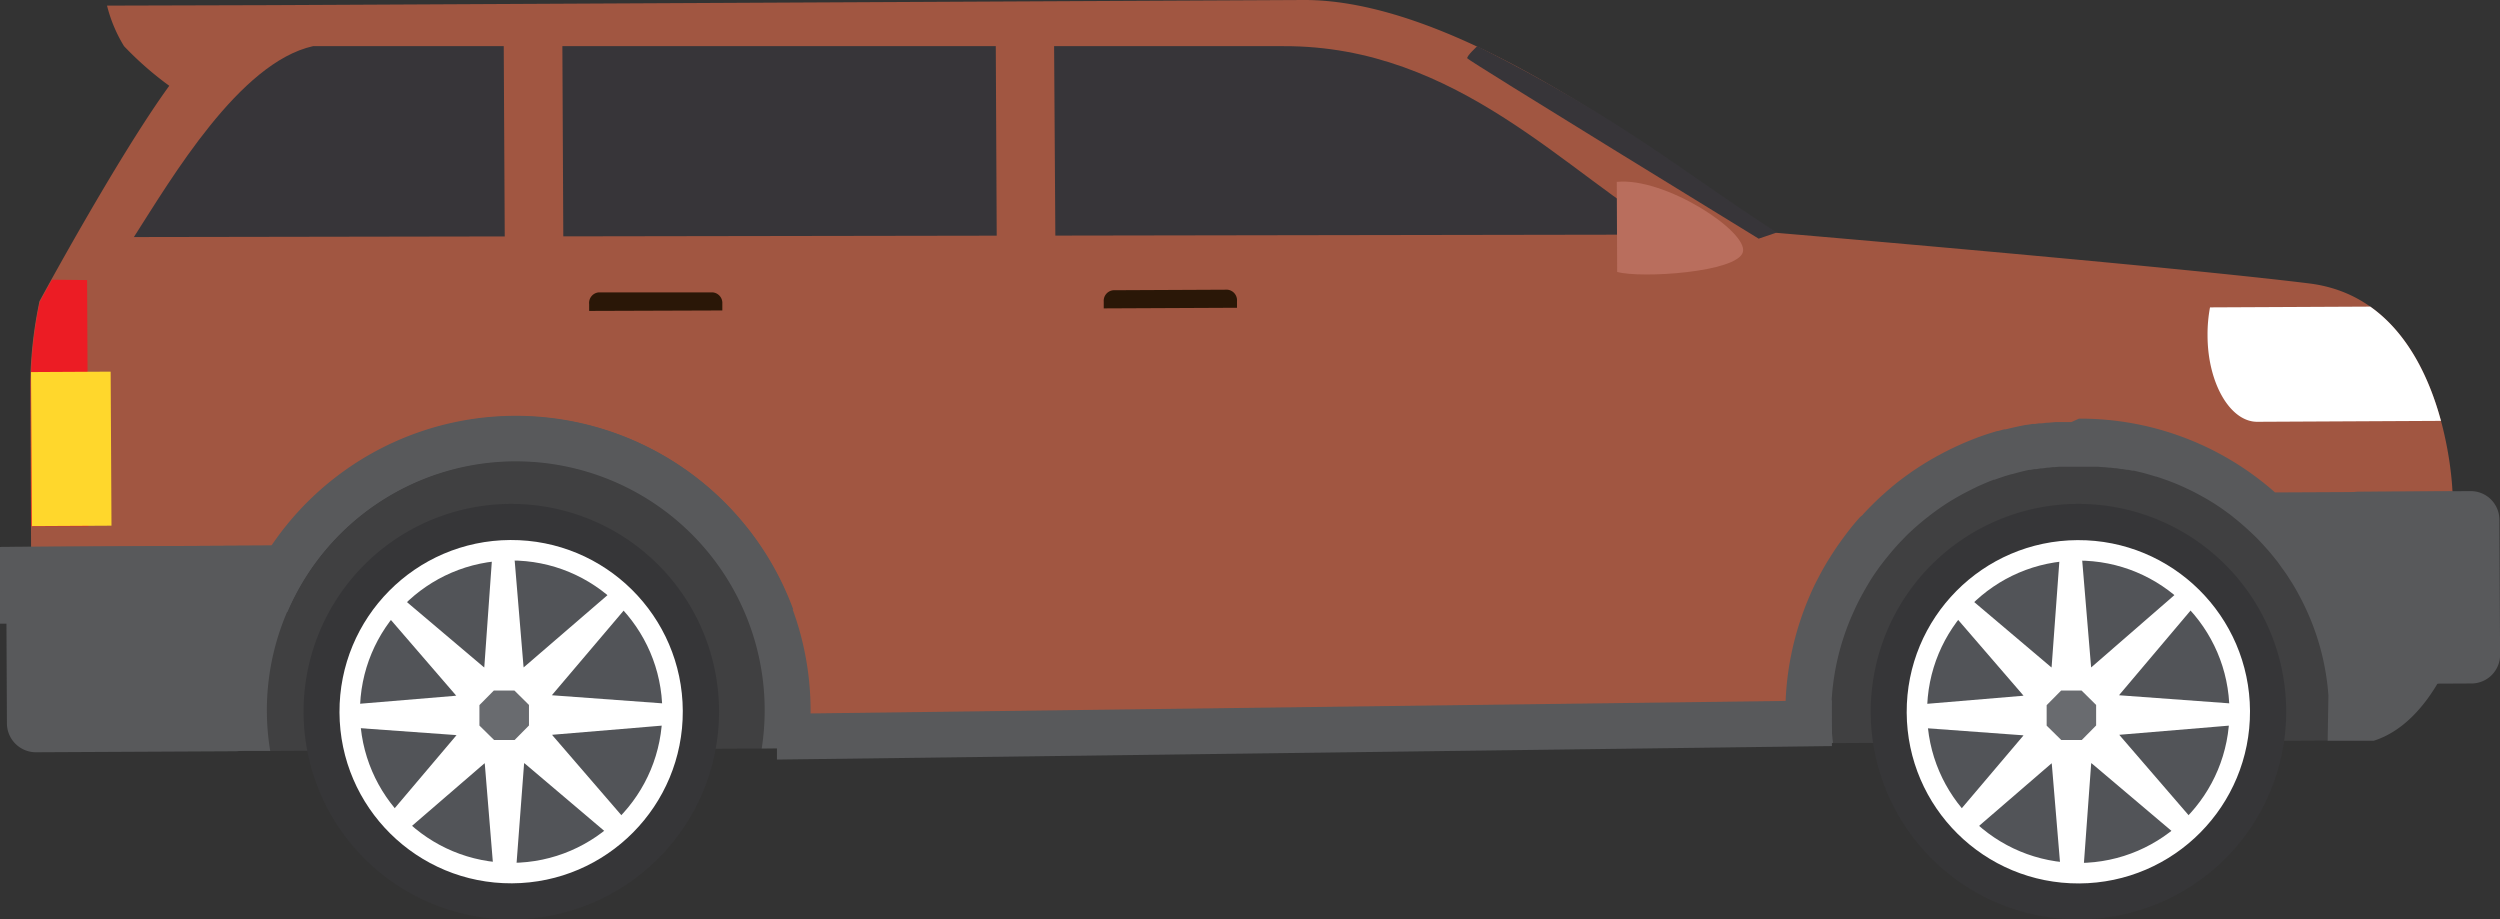 <svg xmlns="http://www.w3.org/2000/svg" viewBox="0 0 324.92 119.49"><rect x="0" y="0" width="324.92" height="119.49" fill="#333333" stroke="none"/><defs><style>.cls-1{fill:#404041;}.cls-1,.cls-10,.cls-2,.cls-3,.cls-4,.cls-5,.cls-7,.cls-8,.cls-9{fill-rule:evenodd;}.cls-2{fill:#a15641;}.cls-11,.cls-3{fill:#fff;}.cls-4{fill:#58595b;}.cls-5{fill:#ec1c24;}.cls-6{fill:#ffd72c;}.cls-7{fill:#373539;}.cls-8{fill:#2a1707;}.cls-9{fill:#b96e5d;}.cls-10{fill:#363638;}.cls-12{fill:#525458;}.cls-13{fill:#696b6f;}</style></defs><title>fortuner</title><g id="Layer_2" data-name="Layer 2"><g id="OBJECTS"><polygon class="cls-1" points="35.07 97.6 302.55 96.25 308.18 52.92 21.75 54.34 35.07 97.6"/><path class="cls-2" d="M318.74,63.84s-.79-24.79-18.6-27-69.27-6.58-69.27-6.58-1.08-.46-4-1.88C212.4,17.48,188.14-.09,169.38,0L45.43.62,35.09.67,13.91.73A18.76,18.76,0,0,0,16.12,6,43.21,43.21,0,0,0,22,11.15c-6.64,9.12-16.87,28-16.87,28a54.84,54.84,0,0,0-1.2,10.68l.13,25.33L36.72,75s11-16.39,29.52-17.53,39.15,15.64,35.71,39.77l133.58-.66s-1.24-38.27,33.31-38.86c0,0,17.79-2.6,28.75,12.42L318.77,70Z"/><path class="cls-3" d="M317.25,54.7c-1.39-5.14-4.06-11.23-9.19-14.85l-20.83.1a19,19,0,0,0-.32,3.63c0,6.2,2.94,11.26,6.47,11.24Z"/><path class="cls-4" d="M270.2,54.41A38.17,38.17,0,0,1,295.68,64l23.06-.11.08,15.41,0,5.31s-3.19,9.41-10.3,11.66l-6,0,.1-5.89a32.16,32.16,0,0,0-2.81-11l-.18-.39-.1-.21-.18-.37-.11-.22-.19-.37h0l-.27-.51-.19-.35-.11-.2-.21-.37-.11-.19-.21-.35-.18-.28-.32-.5-.16-.25-.23-.34-.13-.18-.25-.35-.11-.15L296,73,296,73l-.28-.35-.12-.15-.26-.32-.2-.24-.21-.25,0,0-.38-.43-.27-.3-.15-.17-.29-.31-.16-.17-.27-.28-.24-.24-.39-.38-.28-.26-.23-.21-.24-.22-.26-.24-.28-.24-.2-.18-.44-.37,0,0-.27-.22-.27-.21L290,67l-.35-.26-.19-.14-.5-.36-.22-.16-.34-.23-.23-.15-.3-.2-.29-.18-.51-.31-.18-.11-.4-.23-.24-.13-.38-.21-.22-.12-.55-.29,0,0h0l-.59-.29-.2-.09-.44-.21-.2-.09-.48-.21-.16-.07-.61-.25-.21-.08-.45-.17-.23-.08-.42-.15-.25-.09-.64-.21-.07,0-.59-.18-.2-.06-.49-.14-.21-.06-.52-.13-.26-.06-.56-.13-.2,0-.53-.11-.19,0-.56-.1-.15,0-.68-.11-.18,0-.56-.07-.18,0-.54-.06-.19,0-.71-.06h-.14l-.55,0h-.27l-.51,0h-1.91l-.53,0h-.23l-.7,0-.18,0-.57.05-.24,0-.56.07-.16,0-.71.1-.21,0-.51.09-.26,0-.52.1-.18,0-.68.15-.23.06-.47.12-.25.07-.59.16-.07,0h0l-.64.19-.26.08-.44.15-.24.08-.61.22h0l-.11,0-.52.2-.27.11-.4.17-.25.11-.6.26-.2.1-.43.21-.24.12-.41.21-.22.11-.57.3-.23.13-.38.21-.26.15-.42.25-.16.09-.54.34-.27.18-.33.22-.22.15-.44.31-.19.14-.45.33-.26.2-.27.21-.27.21-.3.24-.48.4-.19.16-.3.26-.23.2-.27.25h0l-.42.39-.27.26-.2.2-.26.27-.22.23-.25.26-.39.42h0l-.23.26-.23.26-.23.27-.19.23-.49.6-.11.13-.28.36-.11.14-.28.37-.1.13-.5.71-.1.14-.23.34-.16.25-.2.31-.15.25-.34.57-.15.26-.19.33-.14.26-.18.32v0l-.27.51h0l-.19.37-.1.2-.19.39-.11.24-.16.36h0A32.23,32.23,0,0,0,238,92.89a33,33,0,0,0,.23,3.67l-6,0q-.18-1.81-.19-3.67a38.25,38.25,0,0,1,2.29-13.25l.27-.73.13-.34.18-.44.15-.36.19-.45.14-.32.24-.53.23-.48.23-.46.17-.32.22-.42.18-.34.22-.4.18-.32.39-.67.19-.3.25-.4.21-.33.24-.37.23-.35.26-.38.36-.51.29-.4.23-.31.26-.35.25-.33.27-.34.23-.29.49-.59.22-.25.33-.37L242,67l.31-.34.25-.27.43-.44.13-.13h0l.06-.06.49-.49.28-.27.32-.3.29-.27.33-.29.3-.27h0l.55-.47h0l.21-.18.43-.35.26-.21.4-.31.29-.22.48-.35.17-.12.65-.46.29-.19.42-.28.28-.18.48-.3.23-.14.7-.42.18-.1.55-.31.3-.16.46-.25.28-.14.53-.27.24-.12.7-.33.33-.15.44-.2.33-.14.48-.2.32-.13.69-.27.29-.11.56-.2.32-.11.5-.16.32-.1.69-.21.1,0,.85-.23.19,0,.65-.16.27-.06.62-.14.24-.05.85-.17h0l.12,0,.72-.12.32,0,.56-.08.33,0,.68-.08.18,0,.9-.08h.17l.72,0,.27,0,.65,0h.28Z"/><path class="cls-4" d="M0,71.09l37.37-.19-1.87,10H34.27c0,.08,0,.16,0,.24l.06,12.71a3.77,3.77,0,0,1-3.75,3.79l-25.91.13A3.77,3.77,0,0,1,.9,94L.84,81.3c0-.08,0-.16,0-.24H0Z"/><path class="cls-4" d="M99,97.28a32.35,32.35,0,1,0-63.88.32l-6.05,0a38.32,38.32,0,1,1,76.28-5.39,38.66,38.66,0,0,1-.3,5Z"/><path class="cls-4" d="M.13,71.08l35.28-.18a38.33,38.33,0,0,1,67.69,8.32l-6.36,0a32.36,32.36,0,0,0-59.38.29L.17,79.74Z"/><path class="cls-5" d="M6.76,36.35c-1,1.77-1.58,2.86-1.58,2.86A54.65,54.65,0,0,0,4,49.9L4.06,68.4l7.42,0-.16-32Z"/><rect class="cls-6" x="4.08" y="48.33" width="10.35" height="20.02" transform="translate(-0.31 0.05) rotate(-0.31)"/><path class="cls-7" d="M17.4,30.81l48.2-.08L65.47,6H40.68C31.12,8.14,22.33,23.12,17.4,30.81ZM73.09,6h0l.12,24.72,56.33-.09L129.42,6,73.09,6Zm64.07,24.62h0l80.09-.13C203.87,22.85,189.53,5.91,166.81,6H137Z"/><path class="cls-8" d="M143.45,40.08V39.2a1.38,1.38,0,0,1,1.25-1.48l14.81-.07a1.38,1.38,0,0,1,1.26,1.47V40Z"/><path class="cls-8" d="M76.57,40.41v-.88A1.38,1.38,0,0,1,77.81,38L92.62,38a1.38,1.38,0,0,1,1.26,1.47v.88Z"/><polygon class="cls-4" points="100.98 98.72 238.09 96.96 238.08 91.02 100.97 92.78 100.98 98.72"/><path class="cls-9" d="M210.18,35.34c3.08.87,15.62.06,16.34-2.58S216.4,23,210.13,23.64Z"/><path class="cls-4" d="M321.11,63.83l-14.58.07a3.72,3.72,0,0,0-3.69,3.73l.09,17.58a3.72,3.72,0,0,0,3.73,3.69l14.58-.07a3.72,3.72,0,0,0,3.69-3.73l-.09-17.58A3.72,3.72,0,0,0,321.11,63.83Z"/><path class="cls-10" d="M47.45,111.67a27,27,0,1,0-.19-38.17,27,27,0,0,0,.19,38.17Zm33-5.35h0a19.66,19.66,0,1,1-.14-27.8A19.66,19.66,0,0,1,80.41,106.33Z"/><circle class="cls-11" cx="66.44" cy="92.49" r="22.31" transform="translate(-0.46 0.33) rotate(-0.28)"/><circle class="cls-12" cx="66.44" cy="92.49" r="19.65" transform="translate(-0.46 0.33) rotate(-0.28)"/><circle class="cls-13" cx="65.52" cy="92.96" r="6.84" transform="translate(-46.64 74.12) rotate(-45.28)"/><path class="cls-3" d="M64.22,114.06,63,99.18l-11.3,9.75-2-2,9.64-11.39L44.44,94.47l0-2.81L59.3,90.42l-9.75-11.3,2-2,11.39,9.64L64,71.88h2.81l1.24,14.87L79.36,77l2,2L71.72,90.36,86.6,91.45v2.81L71.74,95.5l9.75,11.3-2,2L68.12,99.16,67,114Zm0-17.88h2.66l1.87-1.89V91.62l-1.89-1.87H64.18l-1.87,1.89v2.66Z"/><path class="cls-10" d="M251.13,111.67a27,27,0,1,0-.19-38.17,27,27,0,0,0,.19,38.17Zm33-5.35h0a19.66,19.66,0,1,1-.14-27.8A19.66,19.66,0,0,1,284.09,106.33Z"/><circle class="cls-11" cx="270.12" cy="92.49" r="22.31" transform="translate(-0.45 1.34) rotate(-0.28)"/><circle class="cls-12" cx="270.12" cy="92.49" r="19.65" transform="translate(-0.46 1.34) rotate(-0.28)"/><circle class="cls-13" cx="269.2" cy="92.96" r="6.84" transform="translate(13.73 218.85) rotate(-45.28)"/><path class="cls-3" d="M267.9,114.06l-1.24-14.87-11.3,9.75-2-2L263,95.57l-14.88-1.09,0-2.81L263,90.42l-9.75-11.3,2-2,11.39,9.64,1.09-14.88h2.81l1.24,14.87L283,77l2,2L275.4,90.36l14.88,1.09v2.81L275.43,95.5l9.75,11.3-2,2-11.39-9.64L270.71,114Zm0-17.88h2.66l1.87-1.89V91.62l-1.89-1.87h-2.66L266,91.65v2.66Z"/><path class="cls-7" d="M192,6s-1.41,1.29-1.3,1.58,37.87,23.44,37.87,23.44l2.35-.8C218.8,22.43,210.8,15.44,192,6Z"/></g></g></svg>